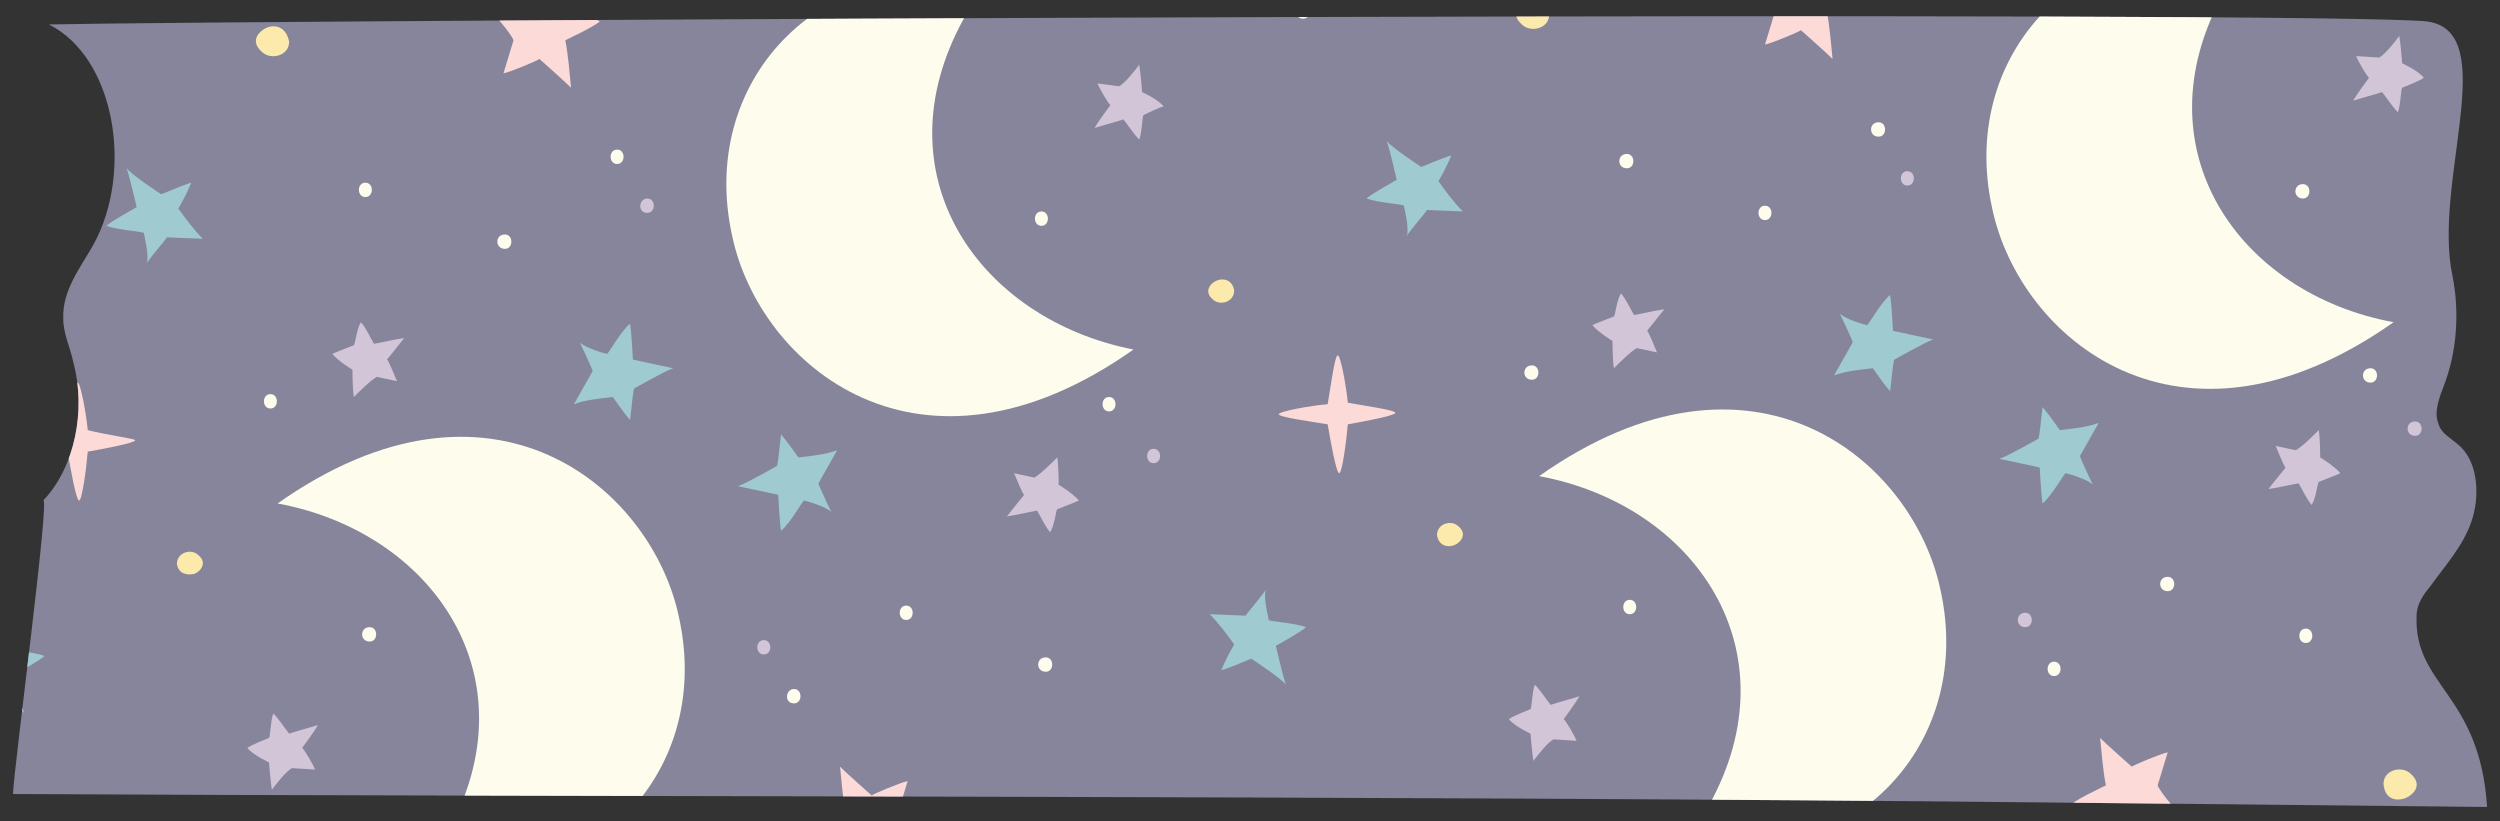 <?xml version="1.0" encoding="utf-8"?>
<!-- Generator: Adobe Illustrator 26.0.0, SVG Export Plug-In . SVG Version: 6.00 Build 0)  -->
<svg version="1.1" id="Capa_1" xmlns="http://www.w3.org/2000/svg" xmlns:xlink="http://www.w3.org/1999/xlink" x="0px" y="0px"
	 viewBox="0 0 173.8 57.1" style="enable-background:new 0 0 173.8 57.1;" xml:space="preserve">
<rect x="0" y="0" width="173.8" height="57.1" fill="#333333" stroke="none"/>
<style type="text/css">
	.st0{fill:#87859B;}
	.st1{clip-path:url(#SVGID_00000095332154210157017980000014340913169128989314_);}
	.st2{fill:#FCE9AC;}
	.st3{fill:#FBDAD8;}
	.st4{fill:#FDD23B;}
	.st5{fill:#D2C5D8;}
	.st6{fill:#9FCAD0;}
	.st7{fill:#FDFCED;}
</style>
<g>
	<g>
		<g>
			<g>
				<path class="st0" d="M168.8,1.5C162.5,0.7,17.7,1.4,3.4,1.7C8,4,9.3,11.9,6.5,17c-0.9,1.6-2.2,3.2-2.1,5.2c0,1,0.5,2,0.7,3
					c0.9,3.3,0.1,7.3-2.1,9.6c0.5-0.5-2,18.3-2.1,20.4c36.1,0.2,95.6,0.1,142.6,0.6c9.8,0.1,19.6,0.2,29.4,0.3
					c-0.5-7.9-5.1-8.4-4.9-13.3c0-0.8,0.5-1.5,1-2.1c1-1.4,2.2-2.7,2.8-4.4c0.6-1.7,0.5-4-0.7-5.2c-0.6-0.6-1.4-0.9-1.6-1.7
					c-0.3-0.8,0.1-1.8,0.4-2.6c0.9-2.3,1.1-5.1,0.6-7.6C169.1,12.7,173.9,2.3,168.8,1.5z"/>
			</g>
		</g>
	</g>
	<g>
		<defs>
			<path id="SVGID_1_" d="M168.8,1.5C162.5,0.7,17.7,1.4,3.4,1.7C8,4,9.3,11.9,6.5,17c-0.9,1.6-2.2,3.2-2.1,5.2c0,1,0.5,2,0.7,3
				c0.9,3.3,0.1,7.3-2.1,9.6c0.5-0.5-2,18.3-2.1,20.4c36.1,0.2,95.6,0.1,142.6,0.6c9.8,0.1,19.6,0.2,29.4,0.3
				c-0.5-7.9-5.1-8.4-4.9-13.3c0-0.8,0.5-1.5,1-2.1c1-1.4,2.2-2.7,2.8-4.4c0.6-1.7,0.5-4-0.7-5.2c-0.6-0.6-1.4-0.9-1.6-1.7
				c-0.3-0.8,0.1-1.8,0.4-2.6c0.9-2.3,1.1-5.1,0.6-7.6C169.1,12.7,173.9,2.3,168.8,1.5z"/>
		</defs>
		<clipPath id="SVGID_00000175292180892624549070000009183927229883259303_">
			<use xlink:href="#SVGID_1_"  style="overflow:visible;"/>
		</clipPath>
		<g style="clip-path:url(#SVGID_00000175292180892624549070000009183927229883259303_);">
			<g>
				<g>
					<path class="st2" d="M167.2,55.5c0.7-0.3,1.2-1,0.4-1.7c-0.6-0.6-1.9-0.3-1.9,0.7C165.8,55.6,166.6,55.7,167.2,55.5"/>
					<path class="st3" d="M184.7,26.7c0,0.2-2.2,0.6-3.3,0.8c-0.1,1.2-0.4,3.4-0.6,3.4c-0.2,0-0.6-2.2-0.8-3.4
						c-1.2-0.2-3.4-0.5-3.4-0.7c0-0.2,2.2-0.6,3.4-0.7c0.2-1.2,0.5-3.4,0.7-3.4c0.2,0,0.6,2.2,0.7,3.3
						C182.5,26.3,184.7,26.5,184.7,26.7z"/>
					<path class="st4" d="M172.6,65.4c0,0.1,1.6,0.4,2.4,0.5c0.1,0.8,0.4,2.4,0.5,2.4c0.1,0,0.4-1.6,0.5-2.4
						c0.8-0.2,2.4-0.5,2.4-0.6c0-0.1-1.6-0.3-2.4-0.4c-0.2-0.8-0.5-2.4-0.6-2.4c-0.1,0-0.3,1.6-0.4,2.4
						C174.2,65,172.6,65.3,172.6,65.4z"/>
					<g>
						<path class="st2" d="M153.9,70c-0.4-0.2-1.5-0.3-2-0.4l0,0c0.5-0.5,1.4-1.2,1.4-1.2s-0.2-1.2,0-1.8c0.3,0.1,1.4,0.8,1.4,0.8
							c0.1,0,1.1-0.6,1.6-0.6c-0.1,0.6-0.4,1.1-0.6,1.6c0.5,0.4,1.1,0.9,1.6,1.4c-0.4,0-1.9,0-1.9,0c0,0.1-0.6,1.3-0.8,1.5L153.9,70
							z"/>
					</g>
					<g>
						<path class="st5" d="M190.2,66.3c-0.5,0.8-1.4,1.5-1.8,2.4l0,0c0.6,0.1,3.2-0.2,3.3-0.2c0,0,1.2,1.8,2,2.5
							c0.2-0.9,0.4-2.8,0.5-3c0,0,2.6-0.9,3-1c-0.6-0.3-2.6-1.5-2.6-1.5c-0.1-0.2,0.2-2.4,0-3.4c-0.5,0.4-2.6,2.1-2.6,2.1
							s-1.9-0.4-2.7-0.6L190.2,66.3z"/>
					</g>
					<g>
						<path class="st3" d="M150,54.6c0.3,0.7,1.5,1.9,2,2.6l0,0c-1,0.1-2.9-0.1-2.9-0.1s-1,1.6-1.8,2.1c-0.2-0.3-0.8-2.4-0.8-2.4
							c-0.1-0.1-1.8-0.4-2.5-0.9c0.7-0.5,1.6-0.9,2.4-1.3c-0.2-1-0.3-2.3-0.4-3.3c0.5,0.5,2.2,2,2.2,2c0.1-0.1,2-0.9,2.5-1L150,54.6
							z"/>
					</g>
					<g>
						<path class="st5" d="M195.6,49.5c-0.4,0.2-1.1,1.1-1.4,1.5l0,0c-0.1-0.6-0.2-1.9-0.2-1.9s-1.1-0.5-1.5-1
							c0.2-0.2,1.5-0.7,1.5-0.7c0.1-0.1,0.1-1.2,0.3-1.7c0.4,0.4,0.7,0.9,1.1,1.4c0.6-0.2,1.4-0.4,2-0.6c-0.2,0.4-1.1,1.6-1.1,1.6
							c0.1,0,0.8,1.2,0.9,1.5L195.6,49.5z"/>
					</g>
					<g>
						<path class="st5" d="M159.6,31.3c0.4-0.2,1.2-1,1.6-1.4l0,0c0.1,0.6,0.1,1.9,0.1,1.9s1,0.6,1.4,1.1c-0.2,0.1-1.5,0.6-1.5,0.6
							c-0.1,0.1-0.2,1.2-0.5,1.6c-0.4-0.5-0.6-1-0.9-1.5c-0.6,0.1-1.4,0.3-2.1,0.4c0.3-0.4,1.2-1.5,1.2-1.5c-0.1,0-0.6-1.3-0.7-1.5
							L159.6,31.3z"/>
					</g>
					<g>
						<path class="st6" d="M171.7,40.8c0.6,0.6,1.2,1.4,1.7,2.1l0,0c-0.4,0.7-0.6,1.1-0.9,1.8l0,0c0.7-0.2,2-0.8,2.1-0.8
							c0,0,2,1.3,2.4,1.8c-0.2-0.5-0.7-2.7-0.7-2.7s1.8-1,2.1-1.3c-0.8-0.3-2.6-0.4-2.6-0.5c0-0.1-0.4-1.6-0.2-2.1
							c-0.4,0.6-1.3,1.6-1.4,1.8L171.7,40.8z"/>
					</g>
					<g>
						<path class="st7" d="M205.3,56.4c10.2,2.6,19.7-6.1,17.2-17.4c-1.9-9-13-18.4-27.9-7.9c10.8,2,17.8,12.1,11.8,22.9L205.3,56.4
							z"/>
					</g>
					<path class="st2" d="M223.7,65.3c0.7-0.3,1.2-1,0.4-1.7c-0.6-0.6-1.9-0.3-1.9,0.7C222.3,65.3,223.1,65.5,223.7,65.3"/>
					<g>
						<path class="st6" d="M145.9,29.4c-0.8,0.3-1.8,0.4-2.7,0.5l0,0c-0.5-0.7-0.7-1-1.2-1.6l0,0c-0.1,0.7-0.2,2.1-0.3,2.2
							c0,0-2.1,1.2-2.7,1.4c0.5,0.1,2.8,0.6,2.8,0.6s0.1,2,0.2,2.5c0.7-0.6,1.5-2.1,1.6-2.1c0.1,0,1.5,0.4,1.9,0.8
							c-0.3-0.6-0.9-1.9-0.9-2L145.9,29.4z"/>
					</g>
					<path class="st2" d="M188.8,35.9c0.5-0.2,0.9-0.8,0.3-1.3c-0.5-0.5-1.5-0.2-1.5,0.6C187.7,36,188.3,36.1,188.8,35.9"/>
					<g>
						<g>
							<path class="st7" d="M160.3,44.7c0.6,0,0.6-1,0-1C159.7,43.7,159.7,44.7,160.3,44.7L160.3,44.7z"/>
						</g>
					</g>
					<g>
						<g>
							<path class="st7" d="M182.8,55.1c0.6,0,0.6-1,0-1C182.2,54.1,182.2,55.1,182.8,55.1L182.8,55.1z"/>
						</g>
					</g>
					<g>
						<g>
							<path class="st7" d="M138.5,63.8c0.6,0,0.6-1,0-1C137.8,62.8,137.8,63.8,138.5,63.8L138.5,63.8z"/>
						</g>
					</g>
					<g>
						<g>
							<path class="st7" d="M131.8,24.4c0.6,0,0.6-1,0-1C131.2,23.4,131.2,24.4,131.8,24.4L131.8,24.4z"/>
						</g>
					</g>
					<g>
						<g>
							<path class="st7" d="M164.8,26.6c0.6,0,0.6-1,0-1C164.1,25.6,164.1,26.6,164.8,26.6L164.8,26.6z"/>
						</g>
					</g>
					<g>
						<g>
							<path class="st7" d="M142.8,47c0.6,0,0.6-1,0-1C142.2,46,142.2,47,142.8,47L142.8,47z"/>
						</g>
					</g>
					<g>
						<g>
							<path class="st7" d="M165.4,63.9c0.6,0,0.6-1,0-1C164.7,62.9,164.7,63.9,165.4,63.9L165.4,63.9z"/>
						</g>
					</g>
					<g>
						<g>
							<path class="st7" d="M201,40.7c0.6,0,0.6-1,0-1C200.3,39.7,200.3,40.7,201,40.7L201,40.7z"/>
						</g>
					</g>
					<g>
						<g>
							<path class="st7" d="M208,65.5c0.6,0,0.6-1,0-1C207.3,64.5,207.3,65.5,208,65.5L208,65.5z"/>
						</g>
					</g>
					<g>
						<g>
							<path class="st5" d="M167.9,30.3c0.6,0,0.6-1,0-1C167.2,29.3,167.2,30.3,167.9,30.3L167.9,30.3z"/>
						</g>
					</g>
					<g>
						<g>
							<path class="st7" d="M194.1,24.4c0.6,0,0.6-1,0-1C193.5,23.4,193.5,24.4,194.1,24.4L194.1,24.4z"/>
						</g>
					</g>
					<g>
						<g>
							<path class="st5" d="M140.8,43.6c0.6,0,0.6-1,0-1C140.1,42.6,140.1,43.6,140.8,43.6L140.8,43.6z"/>
						</g>
					</g>
					<g>
						<g>
							<path class="st7" d="M150.7,41.1c0.6,0,0.6-1,0-1C150,40.1,150,41.1,150.7,41.1L150.7,41.1z"/>
						</g>
					</g>
					<g>
						<g>
							<path class="st7" d="M191.9,58.4c0.6,0,0.6-1,0-1C191.2,57.4,191.2,58.4,191.9,58.4L191.9,58.4z"/>
						</g>
					</g>
				</g>
				<g>
					<path class="st2" d="M79.5,57.5c0.7-0.3,1.2-1,0.4-1.7c-0.6-0.6-1.9-0.3-1.9,0.7C78.2,57.5,78.9,57.7,79.5,57.5"/>
					<path class="st3" d="M97,28.7c0,0.2-2.2,0.6-3.3,0.8c-0.1,1.2-0.4,3.4-0.6,3.4c-0.2,0-0.6-2.2-0.8-3.4
						c-1.2-0.2-3.4-0.5-3.4-0.7c0-0.2,2.2-0.6,3.4-0.7c0.2-1.2,0.5-3.4,0.7-3.4c0.2,0,0.6,2.2,0.7,3.3C94.8,28.2,97,28.5,97,28.7z"
						/>
					<path class="st4" d="M85,67.4c0,0.1,1.6,0.4,2.4,0.5c0.1,0.8,0.4,2.4,0.5,2.4c0.1,0,0.4-1.6,0.5-2.4c0.8-0.2,2.4-0.5,2.4-0.6
						c0-0.1-1.6-0.3-2.4-0.4c-0.2-0.8-0.5-2.4-0.6-2.4c-0.1,0-0.3,1.6-0.4,2.4C86.6,67,85,67.2,85,67.4z"/>
					<g>
						<path class="st2" d="M66.3,72c-0.4-0.2-1.5-0.3-2-0.4l0,0c0.5-0.5,1.4-1.2,1.4-1.2s-0.2-1.2,0-1.8c0.2,0.1,1.4,0.8,1.4,0.8
							c0.1,0,1.1-0.6,1.6-0.6c-0.1,0.6-0.4,1.1-0.6,1.6c0.5,0.4,1.1,0.9,1.6,1.4c-0.4,0-1.9,0-1.9,0c0,0.1-0.6,1.3-0.8,1.5L66.3,72z
							"/>
					</g>
					<g>
						<path class="st5" d="M102.5,68.3c-0.5,0.8-1.4,1.5-1.8,2.4l0,0c0.6,0.1,3.2-0.2,3.3-0.2c0,0,1.2,1.8,2,2.5
							c0.2-0.9,0.4-2.8,0.5-3c0,0,2.6-0.9,3-1c-0.6-0.3-2.6-1.5-2.6-1.5c-0.1-0.2,0.2-2.4,0-3.4c-0.5,0.4-2.6,2.1-2.6,2.1
							s-1.9-0.4-2.7-0.6L102.5,68.3z"/>
					</g>
					<g>
						<path class="st3" d="M62.4,56.6c0.3,0.7,1.5,1.9,2,2.6l0,0c-1,0.1-2.9-0.1-2.9-0.1s-1,1.6-1.8,2.1c-0.2-0.3-0.8-2.4-0.8-2.4
							c-0.1-0.1-1.8-0.4-2.5-0.9c0.7-0.5,1.6-0.9,2.4-1.3c-0.2-1-0.3-2.3-0.4-3.3c0.5,0.5,2.2,2,2.2,2c0.1-0.1,2-0.9,2.5-1
							L62.4,56.6z"/>
					</g>
					<g>
						<path class="st5" d="M108,51.4c-0.4,0.2-1.1,1.1-1.4,1.5l0,0c-0.1-0.6-0.2-1.9-0.2-1.9s-1.1-0.5-1.5-1
							c0.2-0.2,1.5-0.7,1.5-0.7c0.1-0.1,0.1-1.2,0.3-1.7c0.4,0.4,0.7,0.9,1.1,1.4c0.6-0.2,1.4-0.4,2-0.6c-0.2,0.4-1.1,1.6-1.1,1.6
							c0.1,0,0.8,1.2,0.9,1.5L108,51.4z"/>
					</g>
					<g>
						<path class="st5" d="M71.9,33.2c0.4-0.2,1.2-1,1.6-1.4l0,0c0.1,0.6,0.1,1.9,0.1,1.9s1,0.6,1.4,1.1c-0.2,0.1-1.5,0.6-1.5,0.6
							c-0.1,0.1-0.2,1.2-0.5,1.6c-0.4-0.5-0.6-1-0.9-1.5c-0.6,0.1-1.4,0.3-2.1,0.4c0.3-0.4,1.2-1.5,1.2-1.5c-0.1,0-0.6-1.3-0.7-1.5
							L71.9,33.2z"/>
					</g>
					<g>
						<path class="st6" d="M84.1,42.7c0.6,0.6,1.2,1.4,1.7,2.1l0,0c-0.4,0.7-0.6,1.1-0.9,1.8l0,0c0.7-0.2,2-0.8,2.1-0.8
							c0,0,2,1.3,2.4,1.8c-0.2-0.5-0.7-2.7-0.7-2.7s1.8-1,2.1-1.3c-0.8-0.3-2.6-0.4-2.6-0.5c0-0.1-0.4-1.6-0.2-2.1
							c-0.4,0.6-1.3,1.6-1.4,1.8L84.1,42.7z"/>
					</g>
					<g>
						<path class="st7" d="M117.7,58.4c10.2,2.6,19.7-6.1,17.2-17.4c-1.9-9-13-18.4-27.9-7.9c10.8,2,17.8,12.1,11.8,22.9L117.7,58.4
							z"/>
					</g>
					<path class="st2" d="M136,67.2c0.7-0.3,1.2-1,0.4-1.7c-0.6-0.6-1.9-0.3-1.9,0.7C134.7,67.3,135.4,67.5,136,67.2"/>
					<g>
						<path class="st6" d="M58.2,31.3c-0.8,0.3-1.8,0.4-2.7,0.5l0,0c-0.5-0.7-0.7-1-1.2-1.6l0,0c-0.1,0.7-0.2,2.1-0.3,2.2
							c0,0-2.1,1.2-2.7,1.4c0.5,0.1,2.8,0.6,2.8,0.6s0.1,2,0.2,2.5c0.7-0.6,1.5-2.1,1.6-2.1c0.1,0,1.5,0.4,1.9,0.8
							c-0.3-0.6-0.9-1.9-0.9-2L58.2,31.3z"/>
					</g>
					<path class="st2" d="M101.1,37.9c0.5-0.2,0.9-0.8,0.3-1.3c-0.5-0.5-1.5-0.2-1.5,0.6C100,37.9,100.6,38.1,101.1,37.9"/>
					<g>
						<g>
							<path class="st7" d="M72.7,46.7c0.6,0,0.6-1,0-1C72,45.7,72,46.7,72.7,46.7L72.7,46.7z"/>
						</g>
					</g>
					<g>
						<g>
							<path class="st7" d="M95.2,57.1c0.6,0,0.6-1,0-1C94.6,56.1,94.6,57.1,95.2,57.1L95.2,57.1z"/>
						</g>
					</g>
					<g>
						<g>
							<path class="st7" d="M50.8,65.7c0.6,0,0.6-1,0-1C50.2,64.7,50.2,65.7,50.8,65.7L50.8,65.7z"/>
						</g>
					</g>
					<g>
						<g>
							<path class="st7" d="M77.1,28.6c0.6,0,0.6-1,0-1C76.5,27.6,76.5,28.6,77.1,28.6L77.1,28.6z"/>
						</g>
					</g>
					<g>
						<g>
							<path class="st7" d="M55.2,48.9c0.6,0,0.6-1,0-1C54.6,47.9,54.5,48.9,55.2,48.9L55.2,48.9z"/>
						</g>
					</g>
					<g>
						<g>
							<path class="st7" d="M77.7,65.9c0.6,0,0.6-1,0-1C77.1,64.9,77.1,65.9,77.7,65.9L77.7,65.9z"/>
						</g>
					</g>
					<g>
						<g>
							<path class="st7" d="M113.3,42.7c0.6,0,0.6-1,0-1C112.7,41.7,112.7,42.7,113.3,42.7L113.3,42.7z"/>
						</g>
					</g>
					<g>
						<g>
							<path class="st7" d="M120.3,67.4c0.6,0,0.6-1,0-1C119.7,66.4,119.7,67.4,120.3,67.4L120.3,67.4z"/>
						</g>
					</g>
					<g>
						<g>
							<path class="st5" d="M80.2,32.2c0.6,0,0.6-1,0-1C79.6,31.2,79.6,32.2,80.2,32.2L80.2,32.2z"/>
						</g>
					</g>
					<g>
						<g>
							<path class="st7" d="M106.5,26.4c0.6,0,0.6-1,0-1C105.8,25.4,105.8,26.4,106.5,26.4L106.5,26.4z"/>
						</g>
					</g>
					<g>
						<g>
							<path class="st5" d="M53.1,45.5c0.6,0,0.6-1,0-1C52.5,44.5,52.5,45.5,53.1,45.5L53.1,45.5z"/>
						</g>
					</g>
					<g>
						<g>
							<path class="st7" d="M63,43.1c0.6,0,0.6-1,0-1C62.4,42.1,62.4,43.1,63,43.1L63,43.1z"/>
						</g>
					</g>
					<g>
						<g>
							<path class="st7" d="M104.2,60.3c0.6,0,0.6-1,0-1C103.6,59.3,103.6,60.3,104.2,60.3L104.2,60.3z"/>
						</g>
					</g>
				</g>
				<g>
					<g>
						<path class="st2" d="M-8.1,59.4c0.7-0.3,1.2-1,0.4-1.7c-0.6-0.6-1.9-0.3-1.9,0.7C-9.5,59.5-8.7,59.6-8.1,59.4"/>
						<path class="st3" d="M9.4,30.6c0,0.2-2.2,0.6-3.3,0.8c-0.1,1.2-0.4,3.4-0.6,3.4c-0.2,0-0.6-2.2-0.8-3.4
							c-1.2-0.2-3.4-0.5-3.4-0.7c0-0.2,2.2-0.6,3.4-0.7c0.2-1.2,0.5-3.4,0.7-3.4c0.2,0,0.6,2.2,0.7,3.3C7.2,30.2,9.4,30.5,9.4,30.6z
							"/>
						<path class="st4" d="M-2.6,69.3c0,0.1,1.6,0.4,2.4,0.5c0.1,0.8,0.4,2.4,0.5,2.4c0.1,0,0.4-1.6,0.5-2.4
							c0.8-0.2,2.4-0.5,2.4-0.6c0-0.1-1.6-0.3-2.4-0.4c-0.2-0.8-0.5-2.4-0.6-2.4c-0.1,0-0.3,1.6-0.4,2.4
							C-1.1,68.9-2.6,69.2-2.6,69.3z"/>
						<g>
							<path class="st2" d="M-21.4,73.9c-0.4-0.2-1.5-0.3-2-0.4l0,0c0.5-0.5,1.4-1.2,1.4-1.2s-0.2-1.2,0-1.8
								c0.3,0.1,1.4,0.8,1.4,0.8c0.1,0,1.1-0.6,1.6-0.6c-0.1,0.6-0.4,1.1-0.6,1.6c0.5,0.4,1.1,0.9,1.6,1.4c-0.4,0-1.9,0-1.9,0
								c0,0.1-0.6,1.3-0.8,1.5L-21.4,73.9z"/>
						</g>
						<g>
							<path class="st5" d="M14.9,70.2c-0.5,0.8-1.4,1.5-1.8,2.4l0,0c0.6,0.1,3.2-0.2,3.3-0.2c0,0,1.2,1.8,2,2.5
								c0.2-0.9,0.4-2.8,0.5-3c0,0,2.6-0.9,3-1c-0.6-0.3-2.6-1.5-2.6-1.5c-0.1-0.2,0.2-2.4,0-3.4c-0.5,0.4-2.6,2.1-2.6,2.1
								s-1.9-0.4-2.7-0.6L14.9,70.2z"/>
						</g>
						<g>
							<path class="st3" d="M-25.2,58.5c0.3,0.7,1.5,1.9,2,2.6l0,0c-1,0.1-2.9-0.1-2.9-0.1s-1,1.6-1.8,2.1c-0.2-0.3-0.8-2.4-0.8-2.4
								c-0.1-0.1-1.8-0.4-2.5-0.9c0.7-0.5,1.6-0.9,2.4-1.3c-0.2-1-0.3-2.3-0.4-3.3c0.5,0.5,2.2,2,2.2,2c0.1-0.1,2-0.9,2.5-1
								L-25.2,58.5z"/>
						</g>
						<g>
							<path class="st5" d="M20.3,53.4c-0.4,0.2-1.1,1.1-1.4,1.5l0,0c-0.1-0.6-0.2-1.9-0.2-1.9s-1.1-0.5-1.5-1
								c0.2-0.2,1.5-0.7,1.5-0.7c0.1-0.1,0.1-1.2,0.3-1.7c0.4,0.4,0.7,0.9,1.1,1.4c0.6-0.2,1.4-0.4,2-0.6c-0.2,0.4-1.1,1.6-1.1,1.6
								c0.1,0,0.8,1.2,0.9,1.5L20.3,53.4z"/>
						</g>
						<g>
							<path class="st5" d="M-15.7,35.2c0.4-0.2,1.2-1,1.6-1.4l0,0c0.1,0.6,0.1,1.9,0.1,1.9s1,0.6,1.4,1.1c-0.2,0.1-1.5,0.6-1.5,0.6
								c-0.1,0.1-0.2,1.2-0.5,1.6c-0.4-0.5-0.6-1-0.9-1.5c-0.6,0.1-1.4,0.3-2.1,0.4c0.3-0.4,1.2-1.5,1.2-1.5c-0.1,0-0.6-1.3-0.7-1.5
								L-15.7,35.2z"/>
						</g>
						<g>
							<path class="st6" d="M-3.6,44.7c0.6,0.6,1.2,1.4,1.7,2.1l0,0c-0.4,0.7-0.6,1.1-0.9,1.8l0,0c0.7-0.2,2-0.8,2.1-0.8
								c0,0,2,1.3,2.4,1.8C1.5,49.2,1,46.9,1,46.9s1.8-1,2.1-1.3c-0.8-0.3-2.6-0.4-2.6-0.5c0-0.1-0.4-1.6-0.2-2.1
								c-0.4,0.6-1.3,1.6-1.4,1.8L-3.6,44.7z"/>
						</g>
						<g>
							<path class="st7" d="M30,60.3c10.2,2.6,19.7-6.1,17.2-17.4c-1.9-9-13-18.4-27.9-7.9c10.8,2,17.8,12.1,11.8,22.9L30,60.3z"/>
						</g>
						<path class="st2" d="M48.4,69.2c0.7-0.3,1.2-1,0.4-1.7c-0.6-0.6-1.9-0.3-1.9,0.7C47,69.2,47.8,69.4,48.4,69.2"/>
						<g>
							<path class="st6" d="M-29.4,33.3c-0.8,0.3-1.8,0.4-2.7,0.5l0,0c-0.5-0.7-0.7-1-1.2-1.6l0,0c-0.1,0.7-0.2,2.1-0.3,2.2
								c0,0-2.1,1.2-2.7,1.4c0.5,0.1,2.8,0.6,2.8,0.6s0.1,2,0.2,2.5c0.7-0.6,1.5-2.1,1.6-2.1c0.1,0,1.5,0.4,1.9,0.8
								c-0.3-0.6-0.9-1.9-0.9-2L-29.4,33.3z"/>
						</g>
						<path class="st2" d="M13.5,39.9c0.5-0.2,0.9-0.8,0.3-1.3c-0.5-0.5-1.5-0.2-1.5,0.6C12.4,39.9,13,40,13.5,39.9"/>
						<g>
							<g>
								<path class="st7" d="M-15,48.6c0.6,0,0.6-1,0-1C-15.6,47.6-15.6,48.6-15,48.6L-15,48.6z"/>
							</g>
						</g>
						<g>
							<g>
								<path class="st7" d="M7.6,59c0.6,0,0.6-1,0-1C6.9,58,6.9,59,7.6,59L7.6,59z"/>
							</g>
						</g>
						<g>
							<g>
								<path class="st7" d="M-36.8,67.7c0.6,0,0.6-1,0-1C-37.5,66.7-37.5,67.7-36.8,67.7L-36.8,67.7z"/>
							</g>
						</g>
						<g>
							<g>
								<path class="st7" d="M-10.5,30.5c0.6,0,0.6-1,0-1C-11.2,29.5-11.2,30.5-10.5,30.5L-10.5,30.5z"/>
							</g>
						</g>
						<g>
							<g>
								<path class="st7" d="M-32.5,50.9c0.6,0,0.6-1,0-1C-33.1,49.9-33.1,50.9-32.5,50.9L-32.5,50.9z"/>
							</g>
						</g>
						<g>
							<g>
								<path class="st7" d="M-9.9,67.8c0.6,0,0.6-1,0-1C-10.6,66.8-10.6,67.8-9.9,67.8L-9.9,67.8z"/>
							</g>
						</g>
						<g>
							<g>
								<path class="st7" d="M25.7,44.6c0.6,0,0.6-1,0-1C25,43.6,25,44.6,25.7,44.6L25.7,44.6z"/>
							</g>
						</g>
						<g>
							<g>
								<path class="st7" d="M32.7,69.4c0.6,0,0.6-1,0-1C32,68.4,32,69.4,32.7,69.4L32.7,69.4z"/>
							</g>
						</g>
						<g>
							<g>
								<path class="st5" d="M-7.4,34.2c0.6,0,0.6-1,0-1C-8.1,33.2-8.1,34.2-7.4,34.2L-7.4,34.2z"/>
							</g>
						</g>
						<g>
							<g>
								<path class="st7" d="M18.8,28.4c0.6,0,0.6-1,0-1C18.2,27.4,18.2,28.4,18.8,28.4L18.8,28.4z"/>
							</g>
						</g>
						<g>
							<g>
								<path class="st5" d="M-34.5,47.5c0.6,0,0.6-1,0-1C-35.2,46.5-35.2,47.5-34.5,47.5L-34.5,47.5z"/>
							</g>
						</g>
						<g>
							<g>
								<path class="st7" d="M-24.6,45c0.6,0,0.6-1,0-1C-25.3,44-25.3,45-24.6,45L-24.6,45z"/>
							</g>
						</g>
						<g>
							<g>
								<path class="st7" d="M16.6,62.3c0.6,0,0.6-1,0-1C15.9,61.3,15.9,62.3,16.6,62.3L16.6,62.3z"/>
							</g>
						</g>
					</g>
				</g>
			</g>
			<g>
				<g>
					<path class="st2" d="M18.6,1.9c-0.7,0.3-1.2,1-0.4,1.7c0.6,0.6,1.9,0.3,1.9-0.7C19.9,1.9,19.2,1.7,18.6,1.9"/>
					<path class="st4" d="M13.1-8c0-0.1-1.6-0.4-2.4-0.5c-0.1-0.8-0.4-2.4-0.5-2.4c-0.1,0-0.4,1.6-0.5,2.4C8.8-8.3,7.2-8,7.2-7.9
						c0,0.1,1.6,0.3,2.4,0.4c0.2,0.8,0.5,2.4,0.6,2.4c0.1,0,0.3-1.6,0.4-2.4C11.5-7.6,13.1-7.9,13.1-8z"/>
					<g>
						<path class="st2" d="M31.8-12.6c0.4,0.2,1.5,0.3,2,0.4l0,0c-0.5,0.5-1.4,1.2-1.4,1.2s0.2,1.2,0,1.8c-0.2-0.1-1.4-0.8-1.4-0.8
							c-0.1,0-1.1,0.6-1.6,0.6c0.1-0.6,0.4-1.1,0.6-1.6c-0.5-0.4-1.1-0.9-1.6-1.4c0.4,0,1.9,0,1.9,0c0-0.1,0.6-1.3,0.8-1.5
							L31.8-12.6z"/>
					</g>
					<g>
						<path class="st5" d="M-4.4-8.9c0.5-0.8,1.4-1.5,1.8-2.4l0,0c-0.6-0.1-3.2,0.2-3.3,0.2c0,0-1.2-1.8-2-2.5
							c-0.2,0.9-0.4,2.8-0.5,3c0,0-2.6,0.9-3,1c0.6,0.3,2.6,1.5,2.6,1.5c0.1,0.2-0.2,2.4,0,3.4c0.5-0.4,2.6-2.1,2.6-2.1
							s1.9,0.4,2.7,0.6L-4.4-8.9z"/>
					</g>
					<g>
						<path class="st3" d="M35.7,2.8c-0.3-0.7-1.5-1.9-2-2.6l0,0c1-0.1,2.9,0.1,2.9,0.1s1-1.6,1.8-2.1c0.2,0.3,0.8,2.4,0.8,2.4
							c0.1,0.1,1.8,0.4,2.5,0.9c-0.7,0.5-1.6,0.9-2.4,1.3c0.2,1,0.3,2.3,0.4,3.3c-0.5-0.5-2.2-2-2.2-2c-0.1,0.1-2,0.9-2.5,1
							L35.7,2.8z"/>
					</g>
					<g>
						<path class="st5" d="M-9.9,7.9c0.4-0.2,1.1-1.1,1.4-1.5l0,0C-8.3,7-8.2,8.3-8.2,8.3s1.1,0.5,1.5,1c-0.2,0.2-1.5,0.7-1.5,0.7
							c-0.1,0.1-0.1,1.2-0.3,1.7c-0.4-0.4-0.7-0.9-1.1-1.4c-0.6,0.2-1.4,0.4-2,0.6c0.2-0.4,1.1-1.6,1.1-1.6c-0.1,0-0.8-1.2-0.9-1.5
							L-9.9,7.9z"/>
					</g>
					<g>
						<path class="st5" d="M26.2,26.2c-0.4,0.2-1.2,1-1.6,1.4l0,0c-0.1-0.6-0.1-1.9-0.1-1.9s-1-0.6-1.4-1.1c0.2-0.1,1.5-0.6,1.5-0.6
							c0.1-0.1,0.2-1.2,0.5-1.6c0.4,0.5,0.6,1,0.9,1.5c0.6-0.1,1.4-0.3,2.1-0.4c-0.3,0.4-1.2,1.5-1.2,1.5c0.1,0,0.6,1.3,0.7,1.5
							L26.2,26.2z"/>
					</g>
					<g>
						<path class="st6" d="M14.1,16.6c-0.6-0.6-1.2-1.4-1.7-2.1l0,0c0.4-0.7,0.6-1.1,0.9-1.8l0,0c-0.7,0.2-2,0.8-2.1,0.8
							c0,0-2-1.3-2.4-1.8c0.2,0.5,0.7,2.7,0.7,2.7s-1.8,1-2.1,1.3c0.8,0.3,2.6,0.4,2.6,0.5c0,0.1,0.4,1.6,0.2,2.1
							c0.4-0.6,1.3-1.6,1.4-1.8L14.1,16.6z"/>
					</g>
					<g>
						<path class="st7" d="M-19.5,1c-10.2-2.6-19.7,6.1-17.2,17.4c1.9,9,13,18.4,27.9,7.9c-10.8-2-17.8-12.1-11.8-22.9L-19.5,1z"/>
					</g>
					<path class="st2" d="M-37.9-7.9c-0.7,0.3-1.2,1-0.4,1.7c0.6,0.6,1.9,0.3,1.9-0.7C-36.5-7.9-37.3-8.1-37.9-7.9"/>
					<g>
						<path class="st6" d="M39.9,28.1c0.8-0.3,1.8-0.4,2.7-0.5l0,0c0.5,0.7,0.7,1,1.2,1.6l0,0c0.1-0.7,0.2-2.1,0.3-2.2
							c0,0,2.1-1.2,2.7-1.4c-0.5-0.1-2.8-0.6-2.8-0.6s-0.1-2-0.2-2.5c-0.7,0.6-1.5,2.1-1.6,2.1c-0.1,0-1.5-0.4-1.9-0.8
							c0.3,0.6,0.9,1.9,0.9,2L39.9,28.1z"/>
					</g>
					<path class="st2" d="M-3,21.5c-0.5,0.2-0.9,0.8-0.3,1.3c0.5,0.5,1.5,0.2,1.5-0.6C-1.9,21.4-2.5,21.3-3,21.5"/>
					<g>
						<g>
							<path class="st7" d="M25.4,13.7c0.6,0,0.6-1,0-1C24.8,12.7,24.8,13.7,25.4,13.7L25.4,13.7z"/>
						</g>
					</g>
					<g>
						<g>
							<path class="st7" d="M2.9,3.3c0.6,0,0.6-1,0-1C2.3,2.3,2.3,3.3,2.9,3.3L2.9,3.3z"/>
						</g>
					</g>
					<g>
						<g>
							<path class="st7" d="M47.3-5.4c0.6,0,0.6-1,0-1C46.6-6.4,46.6-5.4,47.3-5.4L47.3-5.4z"/>
						</g>
					</g>
					<g>
						<g>
							<path class="st7" d="M42.9,11.4c0.6,0,0.6-1,0-1C42.3,10.4,42.3,11.4,42.9,11.4L42.9,11.4z"/>
						</g>
					</g>
					<g>
						<g>
							<path class="st7" d="M20.4-5.5c0.6,0,0.6-1,0-1C19.7-6.5,19.7-5.5,20.4-5.5L20.4-5.5z"/>
						</g>
					</g>
					<g>
						<g>
							<path class="st7" d="M-15.2,17.7c0.6,0,0.6-1,0-1C-15.8,16.7-15.8,17.7-15.2,17.7L-15.2,17.7z"/>
						</g>
					</g>
					<g>
						<g>
							<path class="st7" d="M-22.2-7.1c0.6,0,0.6-1,0-1C-22.9-8.1-22.9-7.1-22.2-7.1L-22.2-7.1z"/>
						</g>
					</g>
					<g>
						<g>
							<path class="st5" d="M45,14.8c0.6,0,0.6-1,0-1C44.4,13.8,44.3,14.8,45,14.8L45,14.8z"/>
						</g>
					</g>
					<g>
						<g>
							<path class="st7" d="M35.1,17.3c0.6,0,0.6-1,0-1C34.4,16.3,34.4,17.3,35.1,17.3L35.1,17.3z"/>
						</g>
					</g>
					<g>
						<g>
							<path class="st7" d="M-6.1,0c0.6,0,0.6-1,0-1C-6.8-1-6.8,0-6.1,0L-6.1,0z"/>
						</g>
					</g>
				</g>
				<g>
					<path class="st2" d="M106.2,0c-0.7,0.3-1.2,1-0.4,1.7c0.6,0.6,1.9,0.3,1.9-0.7C107.6-0.1,106.8-0.3,106.2,0"/>
					<path class="st4" d="M100.7-10c0-0.1-1.6-0.4-2.4-0.5c-0.1-0.8-0.4-2.4-0.5-2.4c-0.1,0-0.4,1.6-0.5,2.4
						c-0.8,0.2-2.4,0.5-2.4,0.6c0,0.1,1.6,0.3,2.4,0.4C97.5-8.6,97.8-7,97.9-7c0.1,0,0.3-1.6,0.4-2.4C99.2-9.6,100.8-9.8,100.7-10z"
						/>
					<g>
						<path class="st2" d="M119.5-14.6c0.4,0.2,1.5,0.3,2,0.4l0,0c-0.5,0.5-1.4,1.2-1.4,1.2s0.2,1.2,0,1.8c-0.3-0.1-1.4-0.8-1.4-0.8
							c-0.1,0-1.1,0.6-1.6,0.6c0.1-0.6,0.4-1.1,0.6-1.6c-0.5-0.4-1.1-0.9-1.6-1.4c0.4,0,1.9,0,1.9,0c0-0.1,0.6-1.3,0.8-1.5
							L119.5-14.6z"/>
					</g>
					<g>
						<path class="st5" d="M83.2-10.9c0.5-0.8,1.4-1.5,1.8-2.4l0,0c-0.6-0.1-3.2,0.2-3.3,0.2c0,0-1.2-1.8-2-2.5
							c-0.2,0.9-0.4,2.8-0.5,3c0,0-2.6,0.9-3,1c0.6,0.3,2.6,1.5,2.6,1.5c0.1,0.2-0.2,2.4,0,3.4c0.5-0.4,2.6-2.1,2.6-2.1
							s1.9,0.4,2.7,0.6L83.2-10.9z"/>
					</g>
					<g>
						<path class="st3" d="M123.4,0.8c-0.3-0.7-1.5-1.9-2-2.6l0,0c1-0.1,2.9,0.1,2.9,0.1s1-1.6,1.8-2.1c0.2,0.3,0.8,2.4,0.8,2.4
							c0.1,0.1,1.8,0.4,2.5,0.9c-0.7,0.5-1.6,0.9-2.4,1.3c0.2,1,0.3,2.3,0.4,3.3c-0.5-0.5-2.2-2-2.2-2c-0.1,0.1-2,0.9-2.5,1
							L123.4,0.8z"/>
					</g>
					<g>
						<path class="st5" d="M77.8,6c0.4-0.2,1.1-1.1,1.4-1.5l0,0c0.1,0.6,0.2,1.9,0.2,1.9s1.1,0.5,1.5,1C80.7,7.4,79.5,8,79.5,8
							c-0.1,0.1-0.1,1.2-0.3,1.7c-0.4-0.4-0.7-0.9-1.1-1.4c-0.6,0.2-1.4,0.4-2,0.6c0.2-0.4,1.1-1.6,1.1-1.6c-0.1,0-0.8-1.2-0.9-1.5
							L77.8,6z"/>
					</g>
					<g>
						<path class="st5" d="M113.8,24.2c-0.4,0.2-1.2,1-1.6,1.4l0,0c-0.1-0.6-0.1-1.9-0.1-1.9s-1-0.6-1.4-1.1
							c0.2-0.1,1.5-0.6,1.5-0.6c0.1-0.1,0.2-1.2,0.5-1.6c0.4,0.5,0.6,1,0.9,1.5c0.6-0.1,1.4-0.3,2.1-0.4c-0.3,0.4-1.2,1.5-1.2,1.5
							c0.1,0,0.6,1.3,0.7,1.5L113.8,24.2z"/>
					</g>
					<g>
						<path class="st6" d="M101.7,14.7c-0.6-0.6-1.2-1.4-1.7-2.1l0,0c0.4-0.7,0.6-1.1,0.9-1.8l0,0c-0.7,0.2-2,0.8-2.1,0.8
							c0,0-2-1.3-2.4-1.8c0.2,0.5,0.7,2.7,0.7,2.7s-1.8,1-2.1,1.3c0.8,0.3,2.6,0.4,2.6,0.5c0,0.1,0.4,1.6,0.2,2.1
							c0.4-0.6,1.3-1.6,1.4-1.8L101.7,14.7z"/>
					</g>
					<g>
						<path class="st7" d="M68.1-1C57.9-3.6,48.4,5.1,50.9,16.4c1.9,9,13,18.4,27.9,7.9C68.1,22.2,61,12.2,67,1.3L68.1-1z"/>
					</g>
					<path class="st2" d="M49.7-9.8c-0.7,0.3-1.2,1-0.4,1.7c0.6,0.6,1.9,0.3,1.9-0.7C51.1-9.9,50.3-10,49.7-9.8"/>
					<g>
						<path class="st6" d="M127.5,26.1c0.8-0.3,1.8-0.4,2.7-0.5l0,0c0.5,0.7,0.7,1,1.2,1.6l0,0c0.1-0.7,0.2-2.1,0.3-2.2
							c0,0,2.1-1.2,2.7-1.4c-0.5-0.1-2.8-0.6-2.8-0.6s-0.1-2-0.2-2.5c-0.7,0.6-1.5,2.1-1.6,2.1c-0.1,0-1.5-0.4-1.9-0.8
							c0.3,0.6,0.9,1.9,0.9,2L127.5,26.1z"/>
					</g>
					<path class="st2" d="M84.6,19.5c-0.5,0.2-0.9,0.8-0.3,1.3c0.5,0.5,1.5,0.2,1.5-0.6C85.7,19.5,85.1,19.3,84.6,19.5"/>
					<g>
						<g>
							<path class="st7" d="M113.1,11.7c0.6,0,0.6-1,0-1C112.4,10.7,112.4,11.7,113.1,11.7L113.1,11.7z"/>
						</g>
					</g>
					<g>
						<g>
							<path class="st7" d="M90.6,1.3c0.6,0,0.6-1,0-1C89.9,0.3,89.9,1.3,90.6,1.3L90.6,1.3z"/>
						</g>
					</g>
					<g>
						<g>
							<path class="st7" d="M134.9-7.3c0.6,0,0.6-1,0-1C134.3-8.3,134.3-7.3,134.9-7.3L134.9-7.3z"/>
						</g>
					</g>
					<g>
						<g>
							<path class="st7" d="M130.6,9.5c0.6,0,0.6-1,0-1C129.9,8.5,129.9,9.5,130.6,9.5L130.6,9.5z"/>
						</g>
					</g>
					<g>
						<g>
							<path class="st7" d="M108-7.5c0.6,0,0.6-1,0-1C107.4-8.5,107.4-7.5,108-7.5L108-7.5z"/>
						</g>
					</g>
					<g>
						<g>
							<path class="st7" d="M72.4,15.7c0.6,0,0.6-1,0-1C71.8,14.7,71.8,15.7,72.4,15.7L72.4,15.7z"/>
						</g>
					</g>
					<g>
						<g>
							<path class="st7" d="M65.4-9c0.6,0,0.6-1,0-1C64.8-10,64.8-9,65.4-9L65.4-9z"/>
						</g>
					</g>
					<g>
						<g>
							<path class="st5" d="M132.6,12.9c0.6,0,0.6-1,0-1C132,11.9,132,12.9,132.6,12.9L132.6,12.9z"/>
						</g>
					</g>
					<g>
						<g>
							<path class="st7" d="M122.7,15.3c0.6,0,0.6-1,0-1C122.1,14.3,122.1,15.3,122.7,15.3L122.7,15.3z"/>
						</g>
					</g>
					<g>
						<g>
							<path class="st7" d="M81.5-1.9c0.6,0,0.6-1,0-1C80.9-2.9,80.9-1.9,81.5-1.9L81.5-1.9z"/>
						</g>
					</g>
				</g>
				<g>
					<g>
						<path class="st2" d="M193.9-2c-0.7,0.3-1.2,1-0.4,1.7c0.6,0.6,1.9,0.3,1.9-0.7C195.2-2.1,194.5-2.2,193.9-2"/>
						<path class="st4" d="M188.4-11.9c0-0.1-1.6-0.4-2.4-0.5c-0.1-0.8-0.4-2.4-0.5-2.4c-0.1,0-0.4,1.6-0.5,2.4
							c-0.8,0.2-2.4,0.5-2.4,0.6c0,0.1,1.6,0.3,2.4,0.4c0.2,0.8,0.5,2.4,0.6,2.4c0.1,0,0.3-1.6,0.4-2.4
							C186.8-11.5,188.4-11.8,188.4-11.9z"/>
						<g>
							<path class="st2" d="M207.1-16.5c0.4,0.2,1.5,0.3,2,0.4l0,0c-0.5,0.5-1.4,1.2-1.4,1.2s0.2,1.2,0,1.8
								c-0.2-0.1-1.4-0.8-1.4-0.8c-0.1,0-1.1,0.6-1.6,0.6c0.1-0.6,0.4-1.1,0.6-1.6c-0.5-0.4-1.1-0.9-1.6-1.4c0.4,0,1.9,0,1.9,0
								c0-0.1,0.6-1.3,0.8-1.5L207.1-16.5z"/>
						</g>
						<g>
							<path class="st5" d="M170.9-12.8c0.5-0.8,1.4-1.5,1.8-2.4l0,0c-0.6-0.1-3.2,0.2-3.3,0.2c0,0-1.2-1.8-2-2.5
								c-0.2,0.9-0.4,2.8-0.5,3c0,0-2.6,0.9-3,1c0.6,0.3,2.6,1.5,2.6,1.5c0.1,0.2-0.2,2.4,0,3.4c0.5-0.4,2.6-2.1,2.6-2.1
								s1.9,0.4,2.7,0.6L170.9-12.8z"/>
						</g>
						<g>
							<path class="st3" d="M211-1.1c-0.3-0.7-1.5-1.9-2-2.6l0,0c1-0.1,2.9,0.1,2.9,0.1s1-1.6,1.8-2.1c0.2,0.3,0.8,2.4,0.8,2.4
								c0.1,0.1,1.8,0.4,2.5,0.9c-0.7,0.5-1.6,0.9-2.4,1.3c0.2,1,0.3,2.3,0.4,3.3c-0.5-0.5-2.2-2-2.2-2c-0.1,0.1-2,0.9-2.5,1
								L211-1.1z"/>
						</g>
						<g>
							<path class="st5" d="M165.4,4c0.4-0.2,1.1-1.1,1.4-1.5l0,0c0.1,0.6,0.2,1.9,0.2,1.9s1.1,0.5,1.5,1c-0.2,0.2-1.5,0.7-1.5,0.7
								c-0.1,0.1-0.1,1.2-0.3,1.7c-0.4-0.4-0.7-0.9-1.1-1.4c-0.6,0.2-1.4,0.4-2,0.6c0.2-0.4,1.1-1.6,1.1-1.6c-0.1,0-0.8-1.2-0.9-1.5
								L165.4,4z"/>
						</g>
						<g>
							<path class="st5" d="M201.5,22.2c-0.4,0.2-1.2,1-1.6,1.4l0,0c-0.1-0.6-0.1-1.9-0.1-1.9s-1-0.6-1.4-1.1
								c0.2-0.1,1.5-0.6,1.5-0.6c0.1-0.1,0.2-1.2,0.5-1.6c0.4,0.5,0.6,1,0.9,1.5c0.6-0.1,1.4-0.3,2.1-0.4c-0.3,0.4-1.2,1.5-1.2,1.5
								c0.1,0,0.6,1.3,0.7,1.5L201.5,22.2z"/>
						</g>
						<g>
							<path class="st6" d="M189.3,12.7c-0.6-0.6-1.2-1.4-1.7-2.1l0,0c0.4-0.7,0.6-1.1,0.9-1.8l0,0c-0.7,0.2-2,0.8-2.1,0.8
								c0,0-2-1.3-2.4-1.8c0.2,0.5,0.7,2.7,0.7,2.7s-1.8,1-2.1,1.3c0.8,0.3,2.6,0.4,2.6,0.5c0,0.1,0.4,1.6,0.2,2.1
								c0.4-0.6,1.3-1.6,1.4-1.8L189.3,12.7z"/>
						</g>
						<g>
							<path class="st7" d="M155.7-2.9c-10.2-2.6-19.7,6.1-17.2,17.4c1.9,9,13,18.4,27.9,7.9c-10.8-2-17.8-12.1-11.8-22.9L155.7-2.9
								z"/>
						</g>
						<path class="st2" d="M137.4-11.8c-0.7,0.3-1.2,1-0.4,1.7c0.6,0.6,1.9,0.3,1.9-0.7C138.7-11.8,138-12,137.4-11.8"/>
						<g>
							<path class="st6" d="M215.1,24.1c0.8-0.3,1.8-0.4,2.7-0.5l0,0c0.5,0.7,0.7,1,1.2,1.6l0,0c0.1-0.7,0.2-2.1,0.3-2.2
								c0,0,2.1-1.2,2.7-1.4c-0.5-0.1-2.8-0.6-2.8-0.6s-0.1-2-0.2-2.5c-0.7,0.6-1.5,2.1-1.6,2.1c-0.1,0-1.5-0.4-1.9-0.8
								c0.3,0.6,0.9,1.9,0.9,2L215.1,24.1z"/>
						</g>
						<path class="st2" d="M172.3,17.5c-0.5,0.2-0.9,0.8-0.3,1.3c0.5,0.5,1.5,0.2,1.5-0.6C173.4,17.5,172.8,17.4,172.3,17.5"/>
						<g>
							<g>
								<path class="st7" d="M200.7,9.8c0.6,0,0.6-1,0-1C200.1,8.8,200.1,9.8,200.7,9.8L200.7,9.8z"/>
							</g>
						</g>
						<g>
							<g>
								<path class="st7" d="M178.2-0.6c0.6,0,0.6-1,0-1C177.6-1.6,177.6-0.6,178.2-0.6L178.2-0.6z"/>
							</g>
						</g>
						<g>
							<g>
								<path class="st7" d="M222.6-9.3c0.6,0,0.6-1,0-1C221.9-10.3,221.9-9.3,222.6-9.3L222.6-9.3z"/>
							</g>
						</g>
						<g>
							<g>
								<path class="st7" d="M218.2,7.5c0.6,0,0.6-1,0-1C217.6,6.5,217.6,7.5,218.2,7.5L218.2,7.5z"/>
							</g>
						</g>
						<g>
							<g>
								<path class="st7" d="M195.7-9.4c0.6,0,0.6-1,0-1C195-10.4,195-9.4,195.7-9.4L195.7-9.4z"/>
							</g>
						</g>
						<g>
							<g>
								<path class="st7" d="M160.1,13.8c0.6,0,0.6-1,0-1C159.4,12.8,159.4,13.8,160.1,13.8L160.1,13.8z"/>
							</g>
						</g>
						<g>
							<g>
								<path class="st7" d="M153.1-11c0.6,0,0.6-1,0-1C152.4-12,152.4-11,153.1-11L153.1-11z"/>
							</g>
						</g>
						<g>
							<g>
								<path class="st5" d="M220.3,10.9c0.6,0,0.6-1,0-1C219.6,9.9,219.6,10.9,220.3,10.9L220.3,10.9z"/>
							</g>
						</g>
						<g>
							<g>
								<path class="st7" d="M210.4,13.4c0.6,0,0.6-1,0-1C209.7,12.4,209.7,13.4,210.4,13.4L210.4,13.4z"/>
							</g>
						</g>
						<g>
							<g>
								<path class="st7" d="M169.2-3.9c0.6,0,0.6-1,0-1C168.5-4.9,168.5-3.9,169.2-3.9L169.2-3.9z"/>
							</g>
						</g>
					</g>
				</g>
			</g>
		</g>
	</g>
</g>
</svg>
